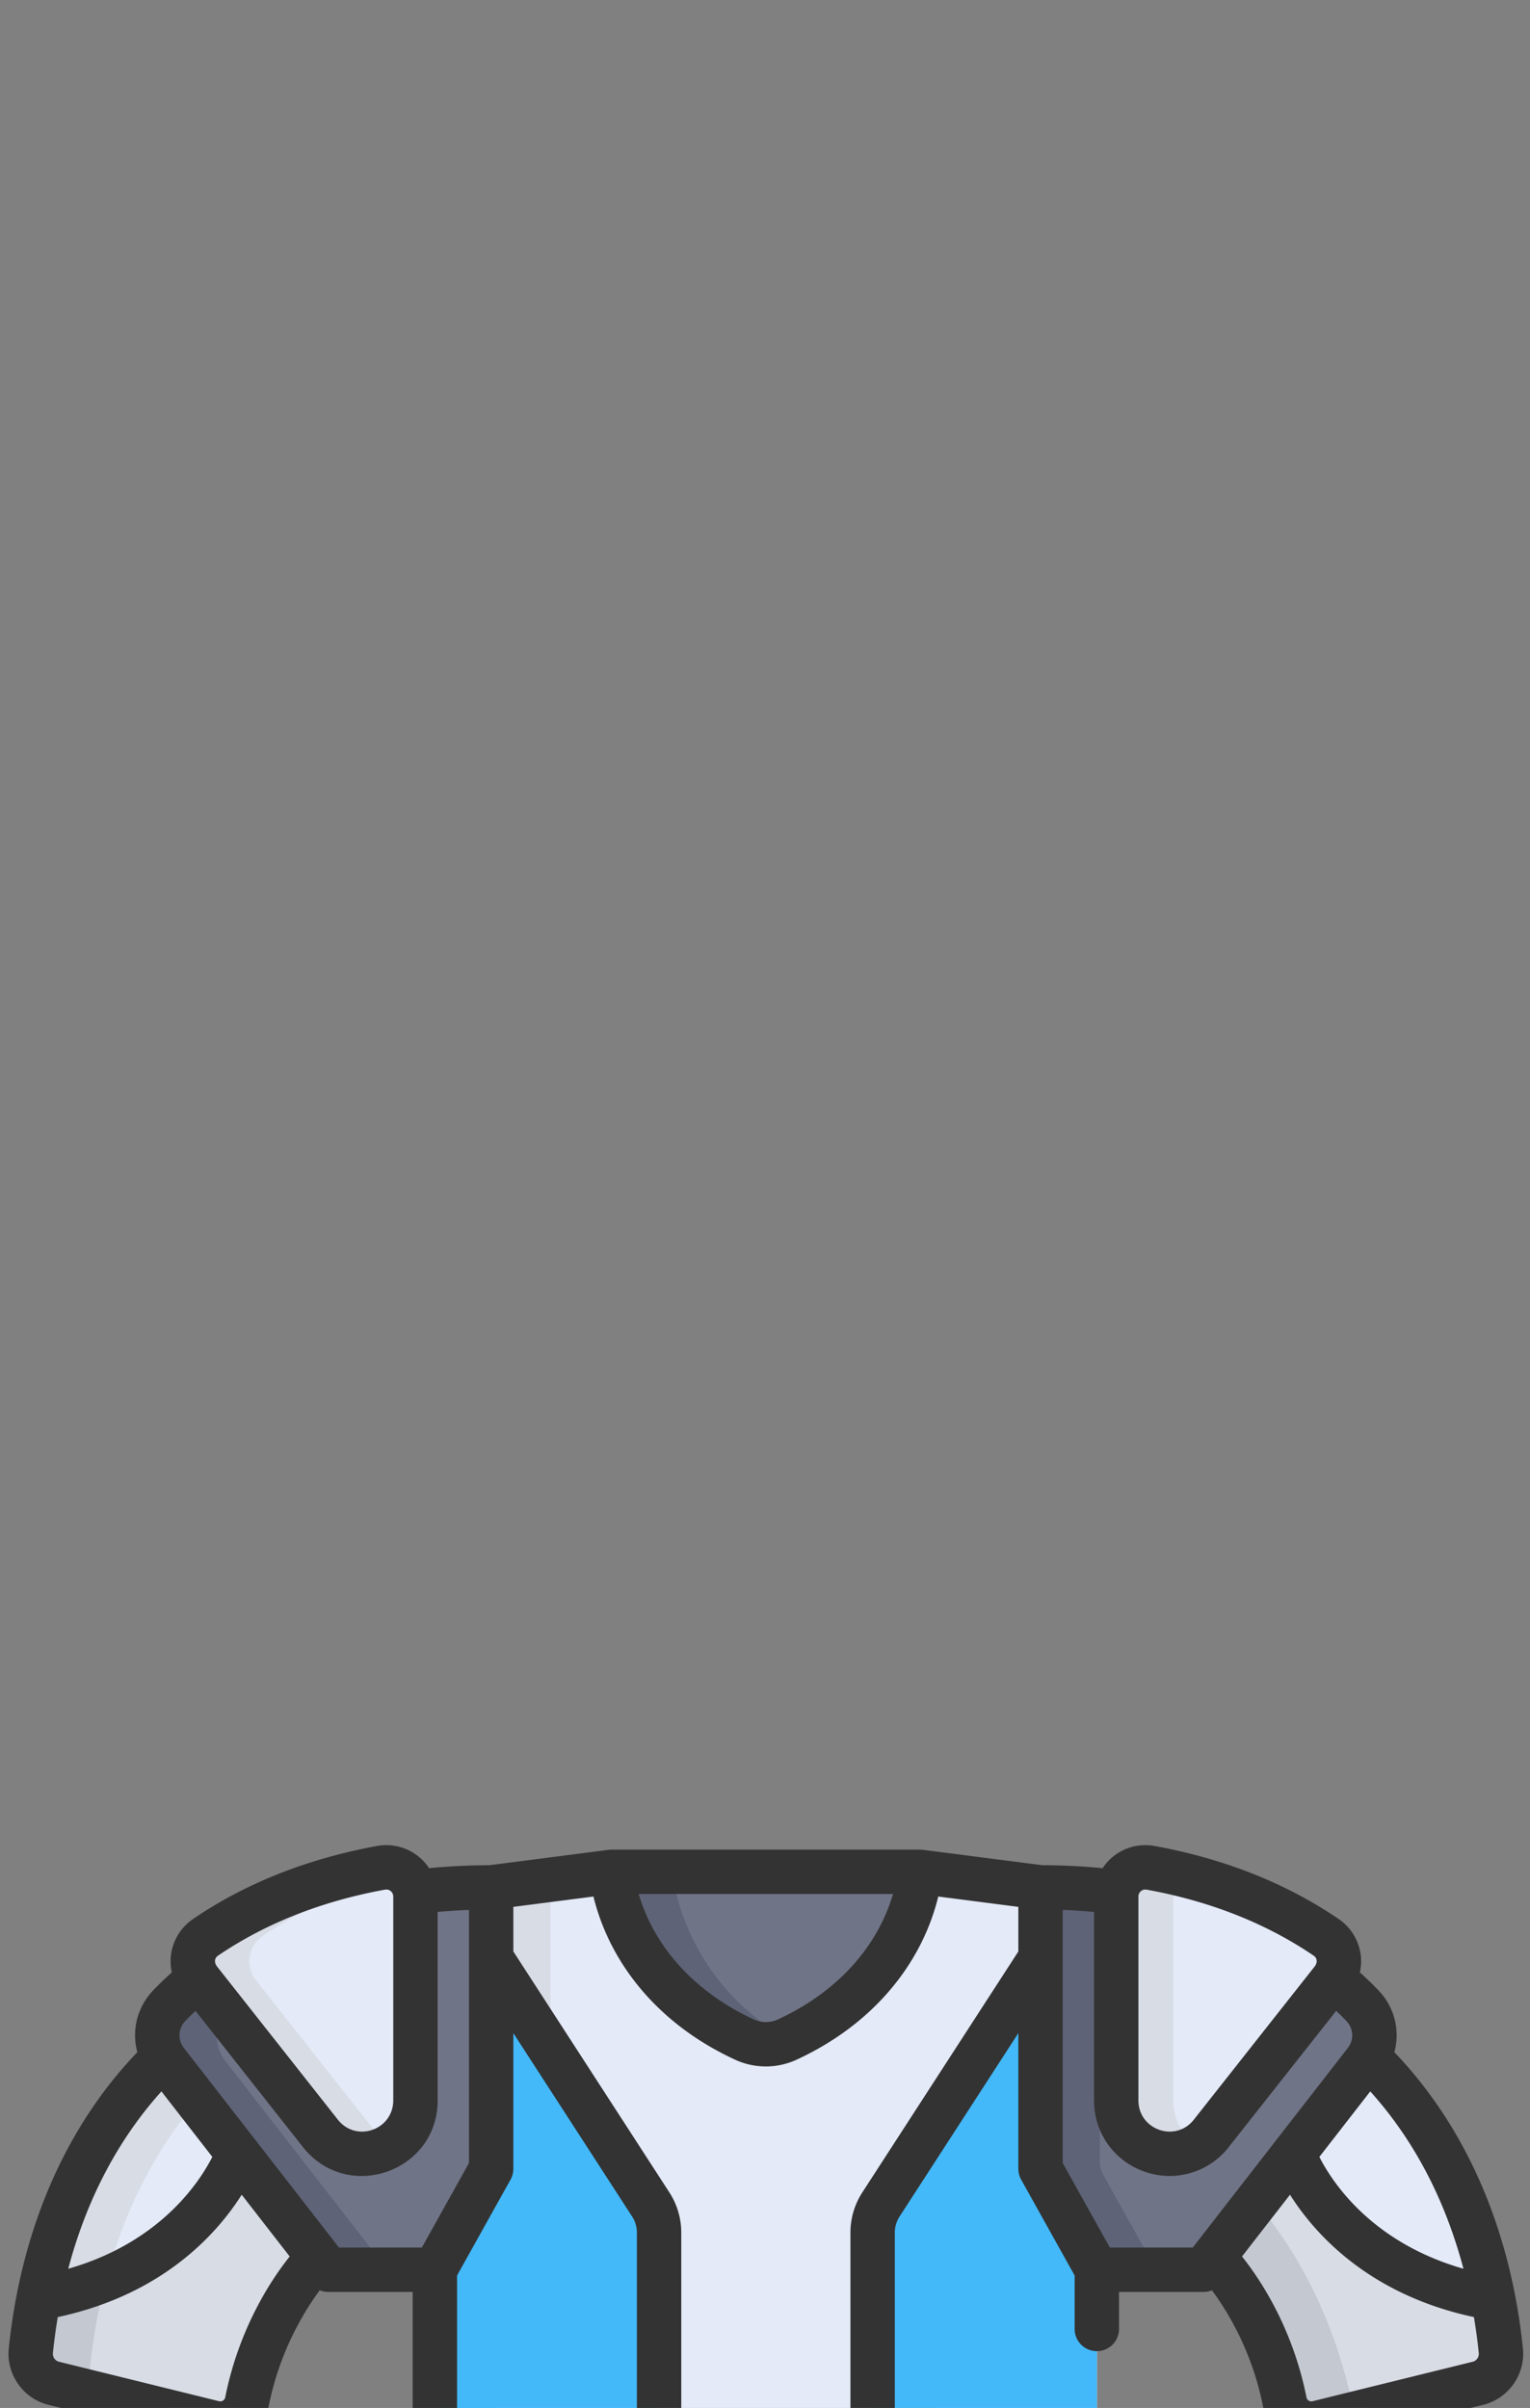 <svg xmlns="http://www.w3.org/2000/svg" width="899" height="1415"><rect width="100%" height="100%" fill="#808080" stroke="none"/><path d="M437.417 1203.98c8.017 3.912 17.256 3.912 25.271 0 73.43-35.842 78.045-104.127 78.045-104.127h-181.36s4.615 68.285 78.044 104.127z" fill="#707487"/><path d="M395.14 1099.853h-35.767s4.615 68.287 78.046 104.127c8.017 3.912 17.256 3.912 25.27 0a166.654 166.654 0 0 0 5.249-2.69c-68.393-36.453-72.798-101.437-72.798-101.437z" fill="#5e6377"/><path d="M145.175 1409.498c10.746-53.975 41.962-84.892 41.962-84.892L95.961 1207.24C39.792 1262 22.922 1333.417 18.185 1379.506c-.91 8.857 4.81 17.037 13.456 19.168l94.019 23.185c8.832 2.178 17.737-3.437 19.515-12.36z" fill="#d8dce5"/><path d="M52.95 1390.805c4.31-41.943 18.682-104.857 63.561-157.108L95.96 1207.24C39.79 1262 22.92 1333.417 18.183 1379.506c-.909 8.856 4.81 17.037 13.457 19.168l26.345 6.496a17.865 17.865 0 0 1-5.034-14.365z" fill="#c3c8d1"/><path d="M95.96 1207.239c-44.763 43.638-64.553 97.842-73.15 141.388 92.385-15.681 117.091-84.823 117.091-84.823z" fill="#e4eaf8"/><path d="M95.96 1207.239c-39.152 38.167-62.6 87.96-73.15 141.388 15.13-2.567 28.432-6.576 40.122-11.47 9.173-33.452 25.329-70.568 53.58-103.46z" fill="#d8dce5"/><path d="M614.932 1269.156l-3.477-160.177-70.72-9.124s-4.615 64.62-78.045 98.54a30.136 30.136 0 0 1-25.271 0c-73.43-33.918-78.046-98.54-78.046-98.54l-70.72 9.124-3.477 160.177-29.6 59.314v203.807h388.959V1328.47z" fill="#e4eaf8"/><path d="M288.653 1108.977l-3.477 160.178-29.602 59.313V1532.275h34.357v-188.818l31.19-55.927a18.141 18.141 0 0 0 2.298-8.838v-174.201z" fill="#d8dce5"/><path d="M666.269 1558.629l-21.734-26.352h-388.96l-21.733 26.352a18.614 18.614 0 0 0-6.781 14.37v74.656c0 4.956 2.17 9.661 5.94 12.877l18.625 24.642a14.084 14.084 0 0 0 9.14 3.369H639.34c3.35 0 6.591-1.194 9.14-3.37l18.624-24.64a16.926 16.926 0 0 0 5.941-12.878v-74.656a18.61 18.61 0 0 0-6.777-14.37z" fill="#707487"/><path d="M267.768 1660.534a16.926 16.926 0 0 1-5.942-12.877V1573a18.62 18.62 0 0 1 6.781-14.37l21.734-26.353h-34.767l-21.734 26.353a18.614 18.614 0 0 0-6.781 14.37v74.656c0 4.956 2.17 9.661 5.941 12.877l18.624 24.642a14.087 14.087 0 0 0 9.142 3.369h34.767a14.09 14.09 0 0 1-9.141-3.37z" fill="#5e6377"/><path d="M754.933 1409.498c-10.746-53.975-41.962-84.892-41.962-84.892l91.175-117.364c56.169 54.76 73.039 126.177 77.775 172.266.911 8.856-4.81 17.037-13.456 19.168l-94.018 23.185c-8.834 2.176-17.737-3.438-19.514-12.363z" fill="#d8dce5"/><path d="M737.283 1293.308l-24.312 31.294s31.213 30.917 41.962 84.893c1.777 8.924 10.682 14.54 19.52 12.359l21.048-5.19c-7.836-38.04-24.278-83.744-58.218-123.356z" fill="#c3c8d1"/><path d="M804.147 1207.239c44.763 43.638 64.553 97.842 73.149 141.388-92.385-15.681-117.09-84.823-117.09-84.823z" fill="#e4eaf8"/><path d="M227.057 1610.41v37.245c0 4.956 2.171 9.661 5.941 12.877l18.624 24.642a14.085 14.085 0 0 0 9.14 3.369h378.575c3.35 0 6.592-1.194 9.14-3.37l18.624-24.64a16.926 16.926 0 0 0 5.942-12.878v-37.245z" fill="#5e6377"/><path d="M231.726 1659.32c5.44 5.716 18.327 25.03 21.56 27.059a14.08 14.08 0 0 0 7.478 2.164h34.767a14.09 14.09 0 0 1-9.141-3.37l-18.624-24.64a16.926 16.926 0 0 1-5.942-12.878v-37.244h-34.767v37.244c0 4.521 1.92 8.8 4.67 11.666z" fill="#505668"/><path d="M547.556 1449.946v-138.061a30.468 30.468 0 0 1 4.89-16.554l60.45-93.36-1.444-51.463-93.775 144.823a30.46 30.46 0 0 0-4.89 16.554v138.061c0 9.843 7.979 17.823 17.823 17.823h34.767c-9.842 0-17.82-7.979-17.82-17.823z" fill="#ed9d0f"/><g fill="#43b9f9"><path d="M614.932 1274.371l-3.477-123.86-93.775 144.824a30.447 30.447 0 0 0-4.891 16.554v138.06c0 9.843 7.979 17.823 17.822 17.823h113.922v-134.084zM288.653 1150.512l-3.477 123.86-29.6 59.313v134.084h115.061c9.213 0 16.683-7.468 16.683-16.682v-139.202a30.455 30.455 0 0 0-4.892-16.554z"/><path d="M288.653 1150.512l-3.477 123.86-29.602 59.313v134.084h34.357v-114.113a39.218 39.218 0 0 1 4.966-19.104l26.224-47.022a18.148 18.148 0 0 0 2.298-8.84v-74.486z"/></g><path d="M243.946 1111.727c.132.855.223 1.72.223 2.597v119.088c0 30.948-37.803 43.071-55.469 20.616l-71.706-90.922c-.104-.134-.19-.277-.292-.412-7.014 5.689-12.733 11.126-17.26 15.886-8.567 9.006-9.316 22.893-1.69 32.707l88.761 114.257a21.06 21.06 0 0 0 16.636 8.14h52.425l33.077-59.313v-165.394c-15.999 0-30.866.998-44.705 2.75z" fill="#707487"/><path d="M221.283 1325.543l-88.762-114.257c-6.785-8.735-6.922-20.684-.838-29.558l-14.689-18.624c-.104-.134-.19-.277-.292-.412-7.015 5.69-12.733 11.127-17.26 15.886-8.567 9.006-9.316 22.893-1.69 32.707l88.761 114.258a21.063 21.063 0 0 0 16.636 8.14h34.767a21.06 21.06 0 0 1-16.633-8.14z" fill="#5e6377"/><path d="M656.162 1111.727a16.99 16.99 0 0 0-.222 2.597v119.088c0 13.023 7.641 25.111 19.754 29.893 12.586 4.97 26.519 1.504 35.288-8.757.146-.17.287-.344.426-.52l71.706-90.92c.105-.135.191-.277.292-.413 7.014 5.69 12.735 11.127 17.261 15.886 8.566 9.007 9.316 22.894 1.69 32.708l-88.472 113.884a22.033 22.033 0 0 1-17.398 8.514h-51.952l-30.898-55.403a17.214 17.214 0 0 1-2.182-8.387v-160.92c16 0 30.867.998 44.707 2.75z" fill="#707487"/><path d="M646.223 1269.893v-159.271c-10.958-1.057-22.53-1.645-34.768-1.645v160.915c0 2.935.751 5.823 2.182 8.387l30.898 55.402h34.767l-30.898-55.402a17.202 17.202 0 0 1-2.181-8.386z" fill="#5e6377"/><path d="M238.575 1100.519a17.955 17.955 0 0 0-14.739-3.885c-39.217 7.14-74.049 20.94-103.528 41.015-8.605 5.857-10.448 17.815-3.997 25.994l71.708 90.924c18.393 23.234 57.019 10.209 57.019-20.334v-119.91c0-5.35-2.357-10.38-6.463-13.804zM787.45 1149.775a18.054 18.054 0 0 0-7.65-12.128c-29.48-20.074-64.312-33.87-103.531-41.015a17.955 17.955 0 0 0-14.737 3.885 17.926 17.926 0 0 0-6.461 13.804v119.91c0 13.607 8.246 25.441 21.012 30.15 13.119 4.841 26.997.75 35.558-9.268.153-.18.303-.363.45-.548l71.706-90.922a18.045 18.045 0 0 0 3.652-13.868z" fill="#e4eaf8"/><path d="M222.51 1255.111c-.151-.179-.301-.362-.445-.544l-71.708-90.924c-6.445-8.172-4.613-20.133 3.996-25.995 24.608-16.755 52.955-29.12 84.455-36.908-.082-.07-.151-.15-.235-.218a17.955 17.955 0 0 0-14.739-3.885c-39.217 7.141-74.049 20.941-103.528 41.015-8.605 5.858-10.447 17.816-3.997 25.994l71.708 90.924c9.42 11.899 27.263 15.968 41.903 6.924a32.631 32.631 0 0 1-7.41-6.383zM689.384 1234.23v-119.908a17.917 17.917 0 0 1 6.171-13.534 312.618 312.618 0 0 0-19.288-4.156 17.955 17.955 0 0 0-14.737 3.885 17.926 17.926 0 0 0-6.461 13.804v119.91c0 13.607 8.246 25.441 21.012 30.15 9.571 3.532 19.818 2.406 28.277-2.977-9.258-5.787-14.974-15.859-14.974-27.173z" fill="#d8dce5"/><path d="M819.303 1205.93c3.41-12.512.268-26.238-9.244-36.238-3.443-3.621-7.15-7.17-11.03-10.638.79-3.597.962-7.334.394-11.03a30.247 30.247 0 0 0-12.832-20.332c-30.893-21.037-67.296-35.477-108.208-42.929-8.817-1.594-17.823.773-24.698 6.512-2.282 1.901-4.207 4.121-5.806 6.536a376.116 376.116 0 0 0-35.525-1.754l-70.006-9.032a34.471 34.471 0 0 0-1.668-.108H359.316a32.3 32.3 0 0 0-1.669.108l-70.004 9.032a375.956 375.956 0 0 0-35.527 1.754c-1.6-2.415-3.523-4.633-5.804-6.536a30.077 30.077 0 0 0-24.711-6.512c-40.9 7.448-77.303 21.892-108.2 42.927a30.256 30.256 0 0 0-12.828 20.336c-.569 3.696-.395 7.431.394 11.026-3.883 3.471-7.589 7.023-11.029 10.64-9.51 9.999-12.653 23.726-9.244 36.238-44.923 46.878-68.847 108.981-75.539 174.08-1.564 15.246 8.452 29.5 23.302 33.16l94.02 23.186c16.1 3.965 32.21-6.344 35.424-22.474 6.399-32.13 20.757-55.597 29.975-68.04 1.54.626 3.197.979 4.904.979h49.697v180.87l-18.06 21.899a31.541 31.541 0 0 0-10.458 23.507v74.655c0 8.245 3.376 16.07 9.316 21.715l17.886 23.667c2.909 3.841 10.496 8.545 19.544 8.545h378.58c8.71 0 16.451-4.459 19.544-8.545l17.887-23.667a29.912 29.912 0 0 0 9.313-21.715v-74.655a31.535 31.535 0 0 0-10.457-23.507l-18.06-21.897v-98.264c0-7.201-5.835-13.037-13.036-13.037-7.202 0-13.037 5.836-13.037 13.037v25.4H530.554a4.788 4.788 0 0 1-4.784-4.784v-138.06c0-3.366.968-6.64 2.797-9.466l69.792-107.784v79.735c0 2.222.569 4.408 1.652 6.35l31.426 56.353v31.411c0 7.202 5.835 13.037 13.037 13.037 7.202 0 13.037-5.835 13.037-13.037v-21.765h49.698c1.705 0 3.36-.35 4.9-.977 9.227 12.452 23.581 35.915 29.978 68.038 3.21 16.132 19.332 26.438 35.425 22.475l94.016-23.187c14.852-3.66 24.872-17.917 23.305-33.16-6.654-64.772-30.338-126.8-75.53-174.078zm-294.576-92.937c-10.023 33.722-35.499 58.854-67.565 73.665a17.056 17.056 0 0 1-14.334 0c-31.969-14.769-57.549-40.056-67.57-73.665h149.47zm-224.744 167.829a13.039 13.039 0 0 0 1.652-6.35v-79.735l69.792 107.784a17.38 17.38 0 0 1 2.796 9.466v139.2a3.649 3.649 0 0 1-3.645 3.644H268.557v-117.657zm-171.905-131.581c27.864-18.971 60.902-32.035 98.183-38.823 2.583-.464 4.812 1.547 4.812 4.005v119.91c0 7.718-4.678 14.433-11.918 17.105-7.122 2.628-14.97.83-20.189-5.276l-71.582-90.762c-1.84-2.665-1.046-4.972.694-6.159zm-33.224 79.739l29.902 38.49c-7.397 14.555-30.486 50.233-84.651 65.73 11.137-42.087 30.093-76.808 54.749-104.22zm37.477 179.81c-.325 1.63-1.97 2.653-3.608 2.248l-94.02-23.187c-2.339-.575-3.854-2.753-3.604-5.176a333.005 333.005 0 0 1 2.85-21.079c61.93-13.235 93.687-49.16 108.068-71.907l28.196 36.295c-10.739 13.482-29.752 41.981-37.882 82.807zm66.834-88.043l-1.786-2.298v-.01l-89.389-115.057c-3.671-4.734-3.318-11.343.847-15.721a158.095 158.095 0 0 1 6.042-6.017l63.565 80.601c.242.304.487.607.713.87 26.664 31.203 77.993 12.423 77.993-28.785v-110.824c6.055-.544 12.205-.93 18.41-1.156v148.731l-27.7 49.666zm439.166 224.666l17.822 21.612c1.586 1.93 3.804 2.788 3.804 6.073v24.374H480.42c-7.201 0-13.039 5.836-13.039 13.04 0 7.203 5.836 13.036 13.04 13.036h179.534v24.208c0 2.438-1.611 2.777-3.304 5.016l-17.255 22.831H260.598l-17.253-22.83c-1.523-2.012-3.306-2.618-3.306-5.017v-24.208h179.536c7.202 0 13.04-5.835 13.04-13.037 0-7.201-5.836-13.039-13.04-13.039H240.04v-24.374c0-3.268 2.185-4.11 3.803-6.073l17.824-21.612zm-39.97-398.654l-91.68 141.588a43.422 43.422 0 0 0-6.985 23.64v138.06c0 17.016 13.845 30.86 30.86 30.86H631.44v38.428H268.557v-38.428H370.58c16.388 0 29.721-13.331 29.721-29.72v-139.2a43.422 43.422 0 0 0-6.984-23.64l-91.682-141.588v-26.215l47.055-6.072c9.654 39.193 37.802 74.803 82.956 95.74.084.037.162.08.245.117a43.075 43.075 0 0 0 36.208 0c.042-.02.082-.04.124-.058 45.54-21.072 73.652-57.035 83.08-95.799l47.056 6.072v26.215zm206.78 82.22c27.012 30.027 44.593 65.845 54.75 104.22-54.204-15.503-77.284-51.216-84.655-65.725 18.445-23.74 13.823-17.792 29.906-38.495zm-136.218-114.556c0-2.527 2.294-4.462 4.8-4.007 37.292 6.79 70.33 19.855 98.191 38.825 1.739 1.18 2.549 3.482.692 6.16l-71.454 90.603-.137.169c-11.08 12.964-32.094 4.982-32.094-11.843v-119.907zm31.908 206.324h-48.696l-27.7-49.666V1122.35c6.204.226 12.35.612 18.41 1.156v110.824c0 18.76 11.37 35.075 28.963 41.566 18.835 6.956 38.653.304 49.781-13.698l63.53-80.555a160.658 160.658 0 0 1 6.043 6.017c4.165 4.38 4.518 10.99.84 15.725-24.612 31.685-68.76 88.51-91.171 117.362zm164.459 67.104l-94.017 23.187c-1.643.407-3.285-.62-3.609-2.246-8.128-40.827-27.145-69.322-37.882-82.804l28.197-36.296c14.38 22.747 46.137 58.673 108.067 71.91a333.17 333.17 0 0 1 2.85 21.078c.25 2.42-1.267 4.598-3.606 5.173z" fill="#333"/><path fill="#fff" stroke="#fff" stroke-width="10" stroke-linejoin="round" d="M-209.852 1426.975H1145.19v311.78H-209.852z"/></svg>